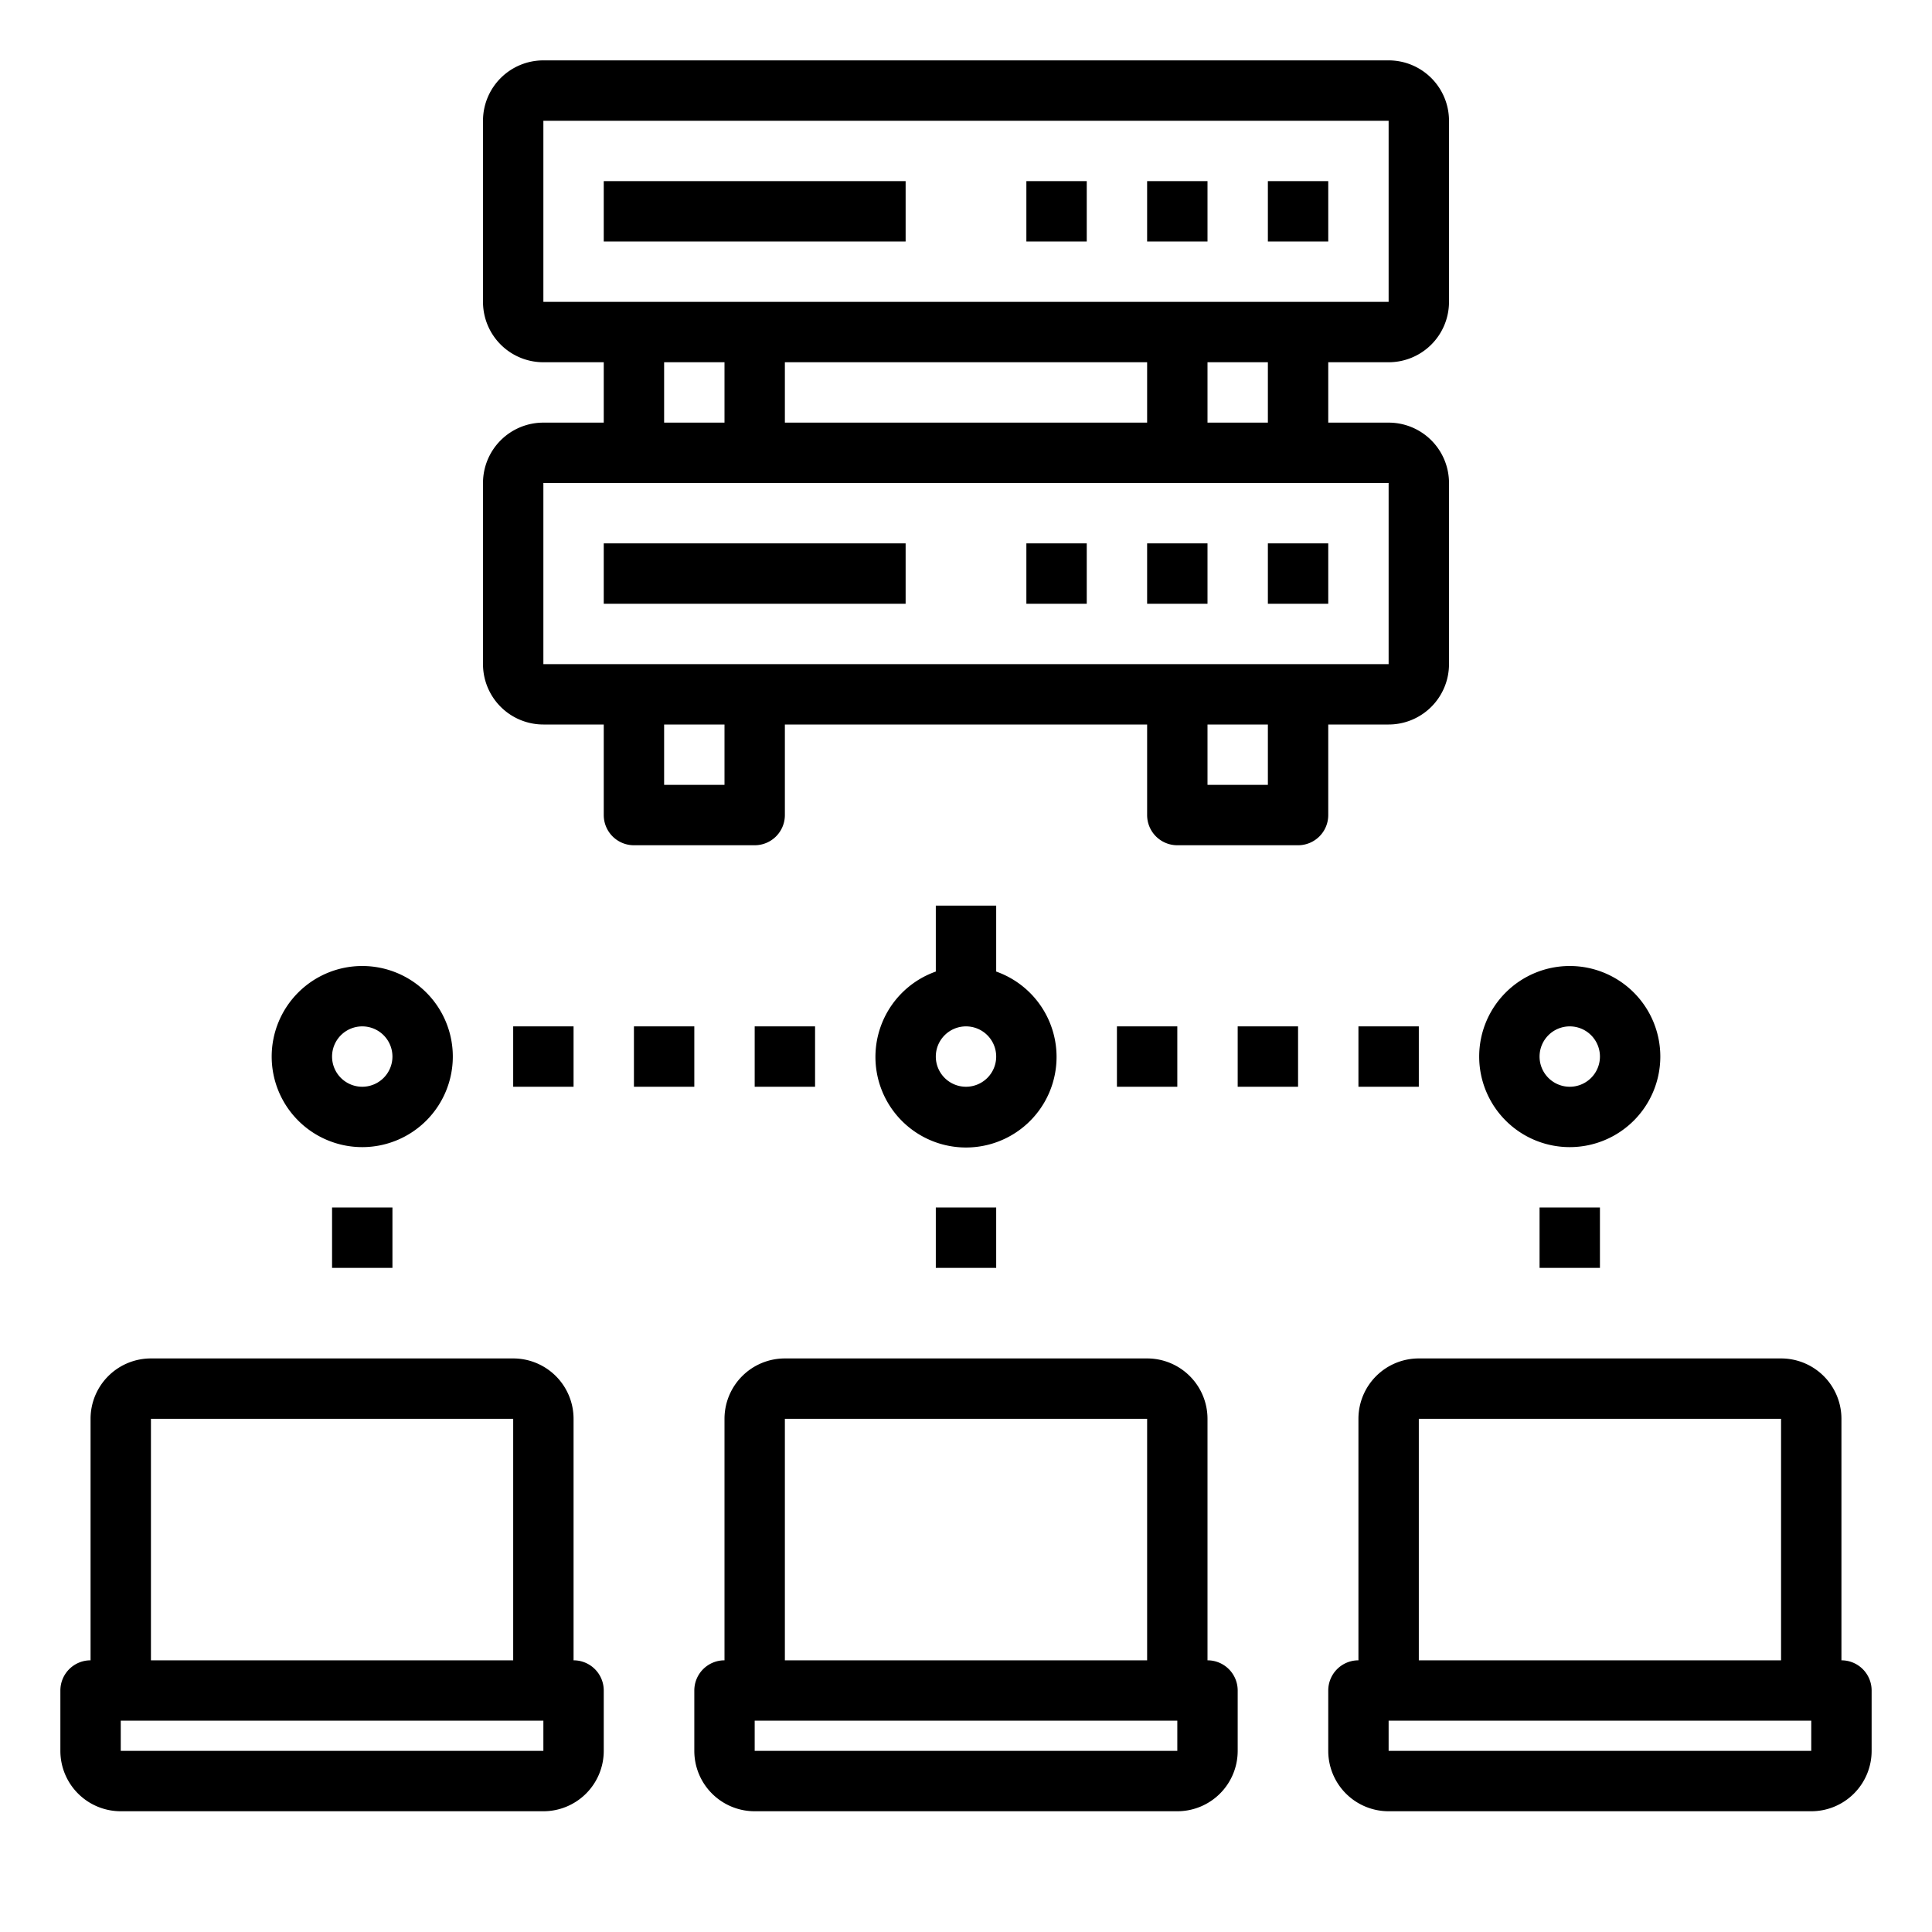<svg xmlns="http://www.w3.org/2000/svg" viewBox="0 0 64 64" x="0px" y="0px"><g data-name="Server-Laptop"><rect x="42" y="6" width="2" height="2"></rect><rect x="38" y="6" width="2" height="2"></rect><rect x="34" y="6" width="2" height="2"></rect><rect x="20" y="6" width="10" height="2"></rect><path d="M44,24h2a2,2,0,0,0,2-2V16a2,2,0,0,0-2-2H44V12h2a2,2,0,0,0,2-2V4a2,2,0,0,0-2-2H18a2,2,0,0,0-2,2v6a2,2,0,0,0,2,2h2v2H18a2,2,0,0,0-2,2v6a2,2,0,0,0,2,2h2v3a1,1,0,0,0,1,1h4a1,1,0,0,0,1-1V24H38v3a1,1,0,0,0,1,1h4a1,1,0,0,0,1-1ZM42,14H40V12h2ZM26,14V12H38v2ZM18,4H46l0,6H18Zm4,8h2v2H22Zm-4,4H46l0,6H18Zm6,10H22V24h2Zm18,0H40V24h2Z"></path><rect x="42" y="18" width="2" height="2"></rect><rect x="38" y="18" width="2" height="2"></rect><rect x="34" y="18" width="2" height="2"></rect><rect x="20" y="18" width="10" height="2"></rect><path d="M19,55V47a2,2,0,0,0-2-2H5a2,2,0,0,0-2,2v8a1,1,0,0,0-1,1v2a2,2,0,0,0,2,2H18a2,2,0,0,0,2-2V56A1,1,0,0,0,19,55ZM5,47H17v8H5ZM18,58H4V57H18Z"></path><path d="M40,55V47a2,2,0,0,0-2-2H26a2,2,0,0,0-2,2v8a1,1,0,0,0-1,1v2a2,2,0,0,0,2,2H39a2,2,0,0,0,2-2V56A1,1,0,0,0,40,55ZM26,47H38v8H26ZM39,58H25V57H39Z"></path><path d="M61,55V47a2,2,0,0,0-2-2H47a2,2,0,0,0-2,2v8a1,1,0,0,0-1,1v2a2,2,0,0,0,2,2H60a2,2,0,0,0,2-2V56A1,1,0,0,0,61,55ZM47,47H59v8H47ZM60,58H46V57H60Z"></path><path d="M12,38a3,3,0,1,0-3-3A3,3,0,0,0,12,38Zm0-4a1,1,0,1,1-1,1A1,1,0,0,1,12,34Z"></path><path d="M52,38a3,3,0,1,0-3-3A3,3,0,0,0,52,38Zm0-4a1,1,0,1,1-1,1A1,1,0,0,1,52,34Z"></path><rect x="41" y="34" width="2" height="2"></rect><rect x="45" y="34" width="2" height="2"></rect><rect x="37" y="34" width="2" height="2"></rect><rect x="25" y="34" width="2" height="2"></rect><rect x="21" y="34" width="2" height="2"></rect><rect x="17" y="34" width="2" height="2"></rect><rect x="11" y="40" width="2" height="2"></rect><rect x="51" y="40" width="2" height="2"></rect><rect x="31" y="40" width="2" height="2"></rect><path d="M31,30v2.184a3,3,0,1,0,2,0V30Zm1,6a1,1,0,1,1,1-1A1,1,0,0,1,32,36Z"></path></g></svg>